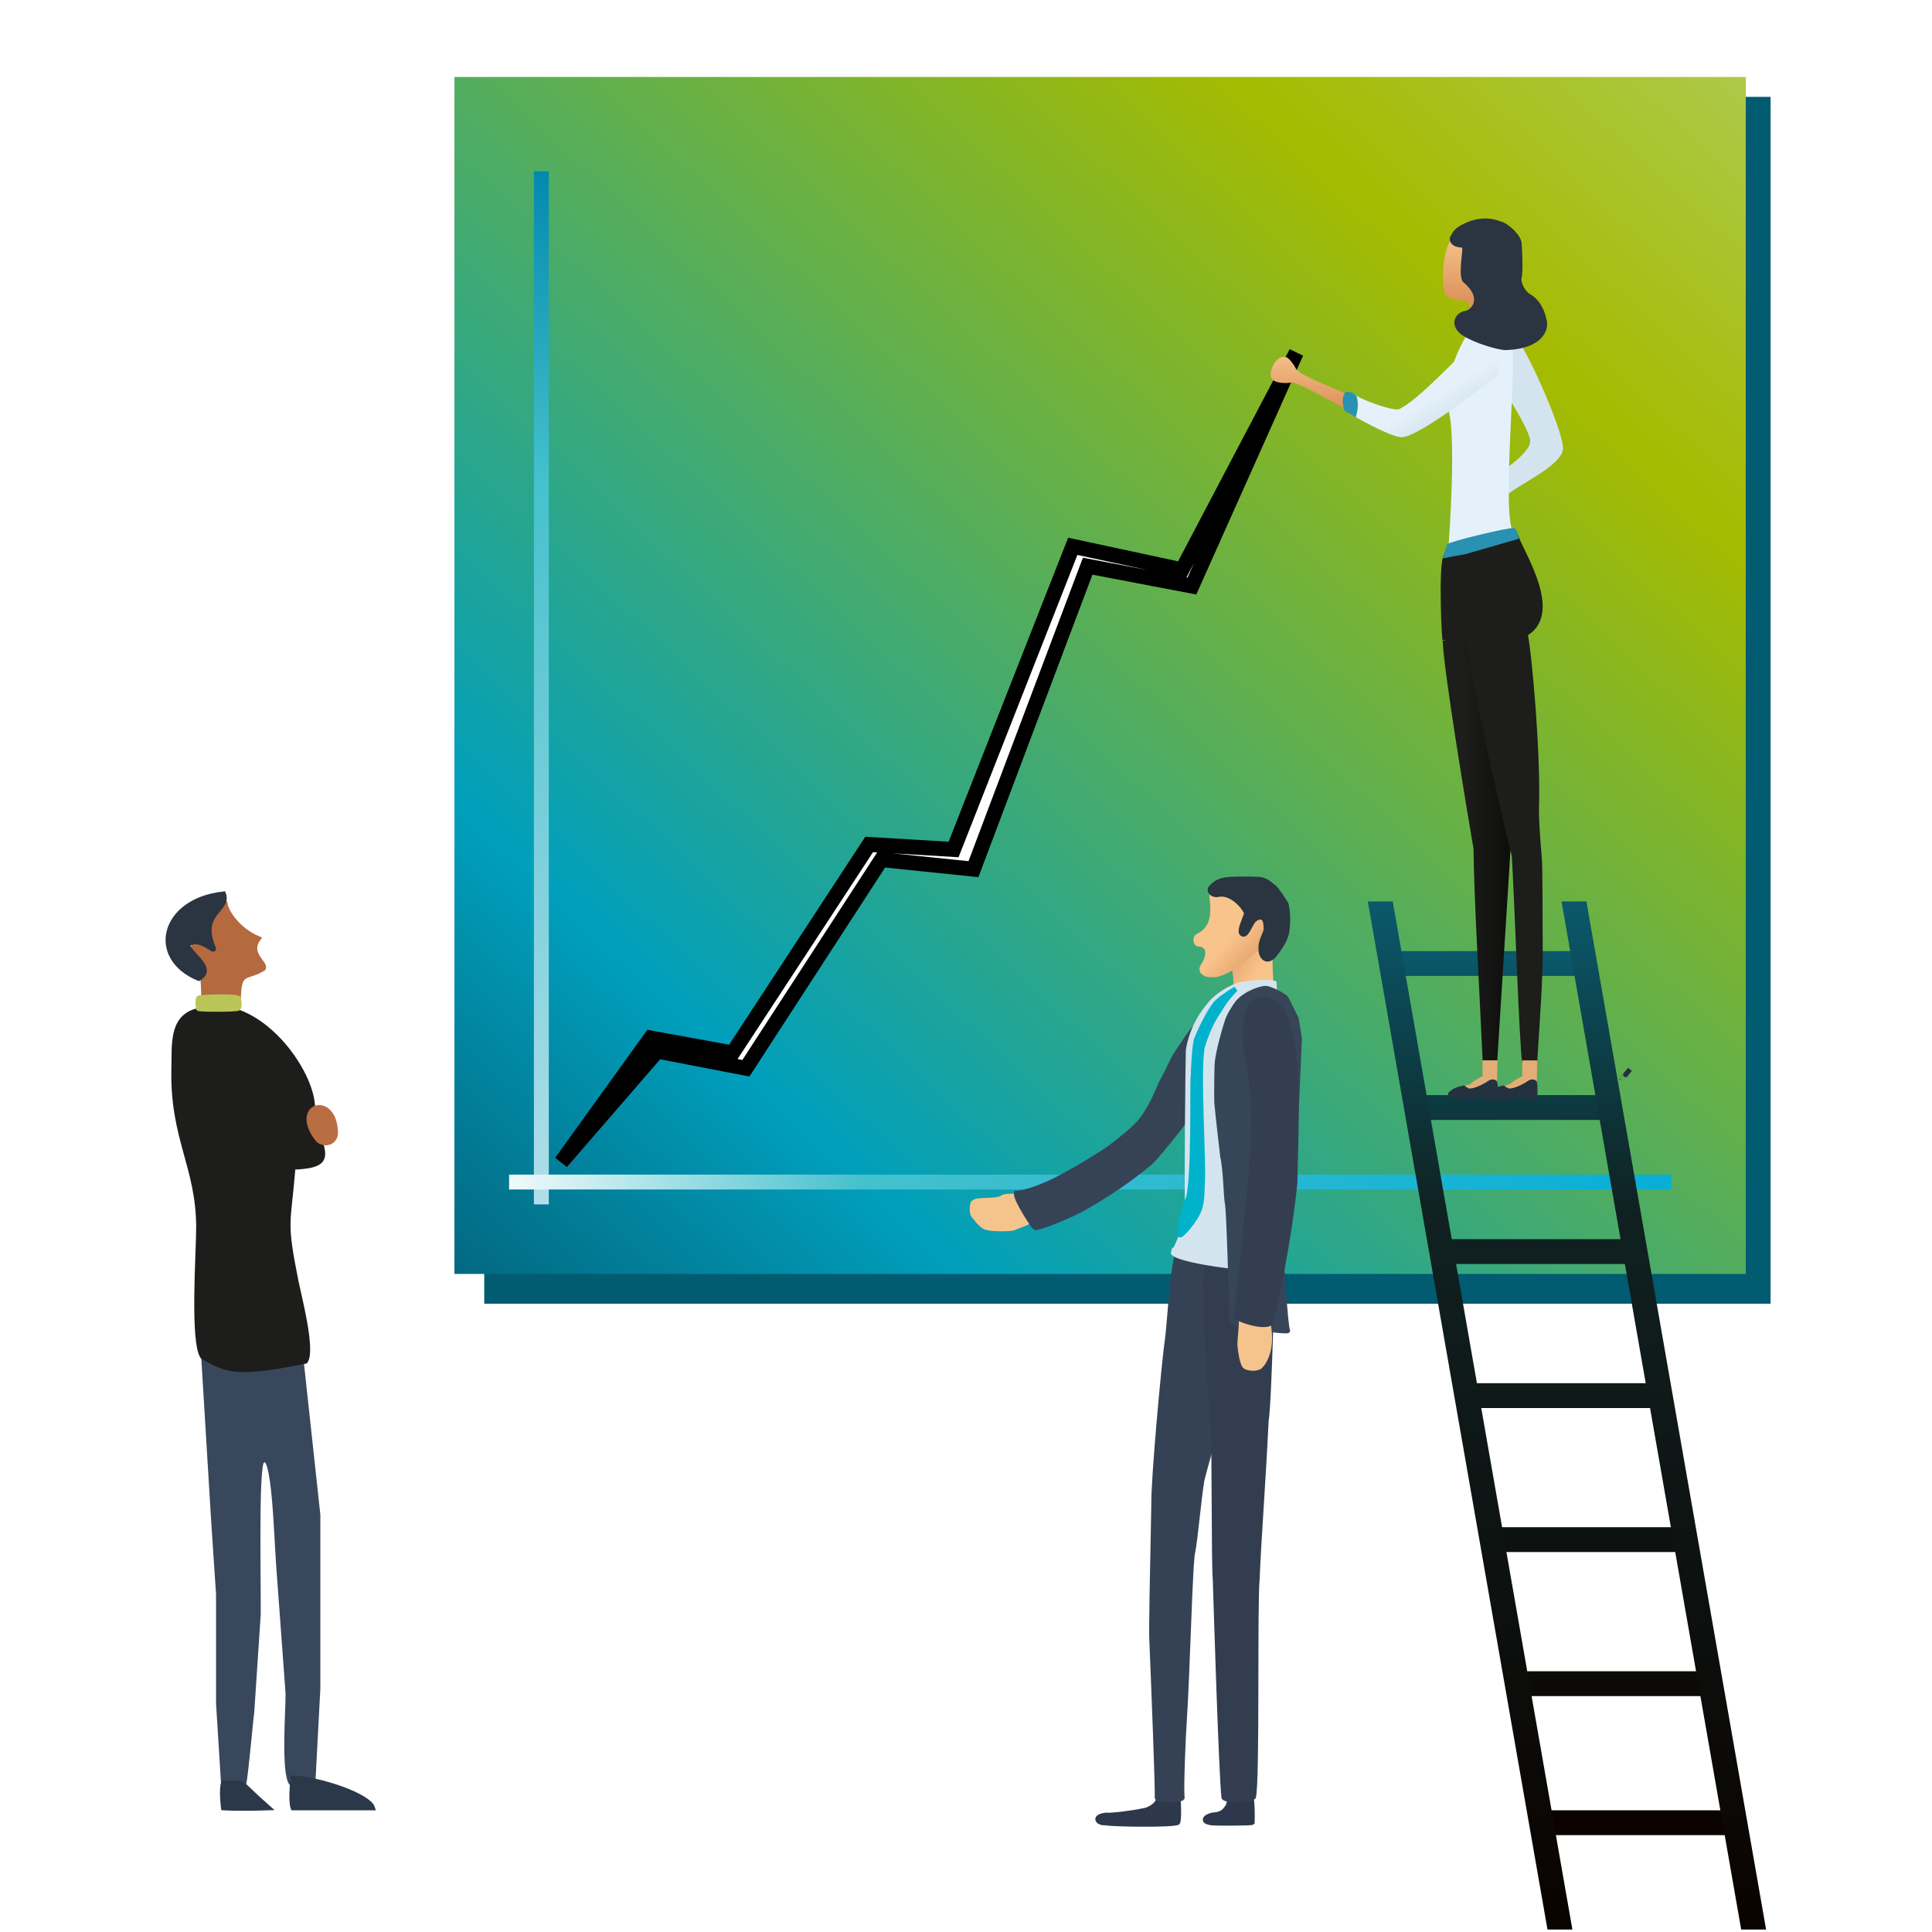 <?xml version="1.0" encoding="UTF-8" standalone="no"?>
<!DOCTYPE svg PUBLIC "-//W3C//DTD SVG 20010904//EN"
              "http://www.w3.org/TR/2001/REC-SVG-20010904/DTD/svg10.dtd">

<svg xmlns="http://www.w3.org/2000/svg"
     width="65.876mm" height="65.876mm"
     viewBox="0 0 389 389">
  <defs>
    <linearGradient id="Gradient1">
      <stop class="stop1" offset="0%"/>
      <stop class="stop2" offset="50%"/>
      <stop class="stop3" offset="100%"/>
    </linearGradient>
    <linearGradient id="chart-background" gradientTransform="rotate(0)" x1="0" y1="100%" x2="100%" y2="0">
      <stop offset="0%" stop-color="#036780"/>
      <stop offset="20%" stop-color="#009FBC"/>

      <stop offset="80%" stop-color="#A5BB00"/>
      <stop offset="100%" stop-color="#adc94a"/>
    </linearGradient >
    <linearGradient id="mid-head" gradientTransform="rotate(0)" x1="100%" y1="100%" x2="0" y2="0">
      <stop offset="0%" stop-color="#dc8e55"/>
      <stop offset="20%" stop-color="#e1a16a"/>
      <stop offset="50%" stop-color="#f9c48c"/>
    </linearGradient >
    <linearGradient id="mid-neck" gradientTransform="rotate(0)" x1="0" y1="0" x2="100%" y2="100%">
      <stop offset="0%" stop-color="#dc8e55"/>
      <stop offset="20%" stop-color="#e1a16a"/>
      <stop offset="70%" stop-color="#f9c48c"/>
    </linearGradient >
    <linearGradient id="yaxis" gradientTransform="rotate(90)">
      <stop offset="0%" stop-color="#0289ad"/>
      <stop offset="30%" stop-color="#45c1cd"/>
      <stop offset="100%" stop-color="#b0deea"/>
    </linearGradient >
    <linearGradient id="xaxis" gradientTransform="rotate(0)">
      <stop offset="0%" stop-color="#eff9fb"/>
      <stop offset="30%" stop-color="#45c1cd"/>
      <stop offset="100%" stop-color="#08aed6"/>
    </linearGradient >
    <linearGradient id="ladderfill" gradientTransform="rotate(90)">
      <stop offset="0%" stop-color="#0a586a"/>
      <stop offset="30%" stop-color="#102121"/>
      <stop offset="100%" stop-color="#0a0300"/>
    </linearGradient >
    <linearGradient id="lady-right-leg">
      <stop offset="0%" stop-color="#1d1d1b"/>
      <stop offset="30%" stop-color="#1d1d1b"/>
      <stop offset="100%" stop-color="#0d0d0b"/>
    </linearGradient >
    <linearGradient id="lady-left-leg">
      <stop offset="0%" stop-color="#1d1d1b"/>
      <stop offset="30%" stop-color="#1d1d1b"/>
      <stop offset="100%" stop-color="#0d0d0b"/>
    </linearGradient >
    <linearGradient id="lady-left-arm" gradientTransform="rotate(45)">
      <stop offset="0%" stop-color="#e5f1fa"/>
      <stop offset="80%" stop-color="#e5f1fa"/>
      <stop offset="100%" stop-color="#d8e7f1"/>
    </linearGradient >
    <linearGradient id="lady-face" gradientTransform="rotate(90)">
      <stop offset="0%" stop-color="#f5c18b"/>
      <stop offset="80%" stop-color="#de955d"/>
      <stop offset="100%" stop-color="#de955d"/>
    </linearGradient >
    <style type="text/css"><![CDATA[
        #rect1 { fill: url(#Gradient1); }
        .stop1 { stop-color: red; }
        .stop2 { stop-color: black; stop-opacity: 0; }
        .stop3 { stop-color: blue; }
      ]]></style>
  </defs>
  <g id="chart-g">
    <path id="chart-back"
          fill="#015b71"
          stroke="#015b71"
          stroke-width="1"
          d="M 350.00,20.00
             C 350.00,20.00 350.00,256.00 350.00,256.00
               342.69,256.00 98.00,256.00 98.00,256.00
               98.00,256.00 98.00,262.00 98.00,262.00
               98.00,262.00 356.00,262.00 356.00,262.00
               356.00,262.00 356.00,20.00 356.00,20.00
               356.00,20.00 350.00,20.00 350.00,20.00 Z" />
    <path id="chart-fore"
          fill="url(#chart-background)" stroke="url(#chart-background)" stroke-width="1"
          d="M 92.00,256.00
             C 92.00,256.00 351.00,256.00 351.00,256.00
               351.00,256.00 351.00,16.00 351.00,16.00
               351.00,16.00 92.00,16.00 92.00,16.00
               92.00,16.00 92.00,256.00 92.00,256.00 Z" />
    <path id="yaxis"
          fill="url(#yaxis)" stroke="url(#yaxis)" stroke-width="1"
          d="M 108.00,35.00
           C 108.00,35.00 108.00,242.00 108.00,242.00
             108.00,242.00 110.00,242.00 110.00,242.00
             110.00,242.00 110.00,35.00 110.00,35.00
             110.00,35.00 108.00,35.00 108.00,35.00 Z" />
    <path id="xaxis"
          fill="url(#xaxis)" stroke="url(#xaxis)" stroke-width="1"
          d="M 336.00,237.00
           C 336.00,237.00 336.00,239.00 336.00,239.00
             336.00,239.00 103.00,239.00 103.00,239.00
             103.00,239.00 103.00,237.00 103.00,237.00
             103.00,237.00 336.00,237.00 336.00,237.00 Z" />
    <path id="chart-line"
          fill="#ffffff" stroke="rbga(255,255,255,0.3)" stroke-width="3"
          d="M 113.01,233.99
             C 113.01,233.99 131.00,209.00 131.00,209.00
               131.00,209.00 147.52,212.00 147.52,212.00
               147.52,212.00 175.00,170.03 175.00,170.03
               175.00,170.03 192.00,171.04 192.00,171.04
               192.00,171.04 216.00,110.00 216.00,110.00
               216.00,110.00 238.00,114.73 238.00,114.73
               238.00,114.73 261.00,71.00 261.00,71.00
               261.00,71.00 239.98,118.00 239.98,118.00
               239.98,118.00 219.00,114.00 219.00,114.00
               219.00,114.00 196.00,175.00 196.00,175.00
               196.00,175.00 177.45,173.09 177.45,173.09
               177.45,173.09 150.18,215.09 150.18,215.09
               150.18,215.09 132.36,211.64 132.36,211.64
               132.36,211.64 113.01,233.99 113.01,233.99 Z" />
  </g>
  <g id="ladder-g">
    <path id="ladder-rungs"
          fill="url(#ladderfill)" stroke="url(#ladderfill)" stroke-width="1"
          d="M 326.88,250.00
           C 326.88,250.00 291.88,250.00 291.88,250.00
             291.88,250.00 292.58,254.00 292.58,254.00
             292.58,254.00 327.58,254.00 327.58,254.00
             327.58,254.00 326.88,250.00 326.88,250.00 Z
           M 307.09,337.00
           C 307.09,337.00 342.09,337.00 342.09,337.00
             342.09,337.00 342.79,341.00 342.79,341.00
             342.79,341.00 307.79,341.00 307.79,341.00
             307.79,341.00 307.09,337.00 307.09,337.00 Z
           M 346.98,365.00
           C 346.98,365.00 311.98,365.00 311.98,365.00
             311.98,365.00 312.68,369.00 312.68,369.00
             312.68,369.00 347.68,369.00 347.68,369.00
             347.68,369.00 346.98,365.00 346.98,365.00 Z
           M 296.95,279.00
           C 296.95,279.00 331.95,279.00 331.95,279.00
             331.95,279.00 332.65,283.00 332.65,283.00
             332.65,283.00 297.65,283.00 297.65,283.00
             297.65,283.00 296.95,279.00 296.95,279.00 Z
           M 286.82,221.00
           C 286.82,221.00 321.81,221.00 321.81,221.00
             321.81,221.00 322.52,225.00 322.52,225.00
             322.52,225.00 287.52,225.00 287.52,225.00
             287.52,225.00 286.82,221.00 286.82,221.00 Z
           M 316.75,192.00
           C 316.75,192.00 281.75,192.00 281.75,192.00
             281.75,192.00 282.45,196.00 282.45,196.00
             282.45,196.00 317.45,196.00 317.45,196.00
             317.45,196.00 316.75,192.00 316.75,192.00 Z
           M 337.02,308.00
           C 337.02,308.00 302.02,308.00 302.02,308.00
             302.02,308.00 302.72,312.00 302.72,312.00
             302.72,312.00 337.72,312.00 337.72,312.00
             337.72,312.00 337.02,308.00 337.02,308.00 Z" />
    <path id="ladder-edge"
          fill="url(#ladderfill)" stroke="url(#ladderfill)" stroke-width="1"
          d="M 280.00,182.00
           C 280.00,182.00 276.00,182.00 276.00,182.00
             276.00,182.00 312.00,388.00 312.00,388.00
             312.00,388.00 316.00,388.00 316.00,388.00
             316.00,388.00 280.00,182.00 280.00,182.00 Z
           M 351.00,388.00
           C 351.00,388.00 355.00,388.00 355.00,388.00
             355.00,388.00 319.00,182.00 319.00,182.00
             319.00,182.00 315.00,182.00 315.00,182.00
             315.00,182.00 351.00,388.00 351.00,388.00 Z" />
  </g>
  <g id="lady-g">
    <path id="right-leg"
          fill="url(#lady-right-leg)" stroke="url(#lady-right-leg)" stroke-width="1"
          d="M 294.91,111.00
           C 294.91,111.00 291.18,111.82 291.18,111.82
             290.00,114.00 290.87,130.43 291.00,129.00
             291.03,134.31 296.36,166.09 297.18,170.82
             297.36,182.09 298.08,193.29 299.00,213.00
             299.00,213.00 301.00,213.00 301.00,213.00
             301.00,213.00 304.36,159.55 304.36,159.55
             304.36,159.55 294.91,111.00 294.91,111.00 Z" />
    <path id="left-leg"
          fill="#1d1d1b" stroke="#1d1d1b" stroke-width="1"
          d="M 304.88,172.25
           C 304.12,169.38 299.34,149.07 298.09,141.82
             296.00,133.18 293.87,111.25 293.88,111.25
             293.88,111.25 305.25,108.12 305.25,108.12
             306.62,111.81 314.25,123.56 307.09,127.64
             308.00,131.91 309.69,152.00 309.38,161.94
             309.24,164.35 309.76,170.89 309.88,172.06
             310.17,174.73 310.04,184.55 310.12,190.75
             310.16,197.38 309.56,204.81 309.00,214.00
             309.00,214.00 307.00,214.00 307.00,214.00
             306.41,211.00 305.36,178.91 304.88,172.25 Z" />
    <path id="right-arm"
          fill="#d4e4ef" stroke="#d4e4ef" stroke-width="1"
          d="M 303.18,78.36
           C 303.26,78.34 309.18,87.36 308.55,89.09
             308.60,91.21 302.81,95.69 301.09,95.82
             301.09,95.82 302.91,99.45 302.91,99.45
             305.22,97.29 313.56,93.62 314.19,90.50
             314.60,87.30 305.77,67.80 304.25,67.69
             304.25,67.69 302.36,70.18 302.36,70.18
             302.36,70.18 303.18,78.36 303.18,78.36 Z" />
    <path id="shirt"
          fill="#e5f1fa" stroke="#e5f1fa" stroke-width="0"
          d="M 291.64,110.06
           C 291.67,110.14 293.48,85.57 291.35,81.91
             291.35,81.91 292.50,74.28 292.45,74.36
             292.55,72.18 295.45,66.91 296.04,66.48
             296.04,66.48 304.26,68.09 304.26,68.09
             305.74,71.17 302.23,103.17 304.65,107.04
             304.65,107.04 291.64,110.06 291.64,110.06 Z" />
    <path id="head"
          fill="url(#lady-face)" stroke="url(#lady-face)" stroke-width="1"
          d="M 293.12,47.94
           C 290.75,49.88 290.75,57.47 291.41,59.03
             292.44,59.94 295.85,60.32 295.81,60.03
             295.81,60.03 296.02,60.10 296.19,60.91
             296.31,61.50 296.41,62.91 296.41,62.91
             296.41,62.91 298.22,60.25 298.22,60.25
             298.22,60.25 295.69,49.00 295.69,49.00
             295.69,49.00 293.12,47.94 293.12,47.94 Z" />
    <path id="hair"
          fill="#2b3441" stroke="#2b3441" stroke-width="1"
          d="M 294.31,49.33
           C 293.60,49.38 292.23,48.97 292.43,47.96
             292.55,47.82 292.81,46.97 293.52,46.39
             294.07,45.88 295.69,45.07 296.81,44.80
             298.03,44.50 299.70,44.18 302.00,45.06
             303.44,45.38 305.83,47.72 305.88,49.03
             305.88,49.03 306.27,54.66 305.84,56.06
             305.75,57.25 306.73,59.18 308.07,59.80
             310.62,61.45 311.00,65.03 311.00,65.03
             311.09,65.67 310.99,69.70 303.06,70.00
             301.77,69.93 297.31,68.75 294.73,67.09
             292.27,65.36 293.47,63.36 295.09,63.09
             296.28,63.02 299.36,60.34 295.18,56.64
             294.11,56.21 294.87,51.29 294.91,50.73
             294.92,50.73 295.09,49.24 294.31,49.33 Z" />
    <path id="left-arm"
          fill="url(#lady-left-arm)" stroke="url(#lady-left-arm)" stroke-width="1"
          d="M 300.84,75.41
           C 302.13,74.06 301.80,69.22 295.62,71.00
             294.67,71.18 285.84,81.22 281.73,82.91
             280.16,83.28 273.52,80.81 272.64,79.91
             271.81,80.58 271.89,82.80 272.73,83.27
             272.73,83.27 279.91,87.44 282.27,87.55
             286.31,87.10 300.84,75.41 300.84,75.41 Z" />
    <path id="left-hand"
          fill="url(#lady-face)" stroke="url(#lady-face)" stroke-width="0"
          d="M 271.67,82.33
           C 273.22,84.07 261.53,76.71 260.02,77.02
             258.76,77.27 256.28,77.14 255.96,76.04
             255.42,75.18 256.70,71.21 259.11,71.96
             259.11,71.96 259.95,72.38 261.07,74.47
             262.44,75.96 269.58,78.40 271.91,79.78
             271.91,79.78 271.71,82.31 271.67,82.33 Z" />
    <path id="cuff"
          fill="#2991b2" stroke="#2991b2" stroke-width="1"
          d="M 272.67,79.95
           C 272.88,80.58 273.03,81.85 272.67,83.24
             271.78,82.63 271.14,82.46 271.09,82.36
             270.80,81.09 270.73,80.36 271.16,79.40
             271.40,79.34 272.43,79.56 272.67,79.95 Z" />
    <path id="waistband"
          fill="#2991b2" stroke="#2991b2" stroke-width="1"
          d="M 305.25,108.12
           C 305.20,107.69 304.91,106.94 304.73,106.84
             304.19,106.59 291.93,109.52 291.62,110.02
             291.63,109.99 291.65,110.51 291.20,111.78
             291.20,111.78 295.14,111.05 295.17,111.05
             295.21,111.05 305.25,108.12 305.25,108.12 Z" />
    <path id="left-foot"
          fill="#e4ad75" stroke="#e4ad75" stroke-width="1"
          d="M 295.65,220.12
           C 295.65,220.12 294.89,219.10 294.89,219.10
             297.24,218.64 295.32,218.81 299.00,217.00
             299.00,217.00 299.00,214.00 299.00,214.00
             299.00,214.00 301.00,214.00 301.00,214.00
             301.00,214.00 300.92,218.21 300.92,218.21
             300.92,218.21 295.65,220.12 295.65,220.12 Z" />
    <path id="left-shoe"
          fill="#243240" stroke="#243240" stroke-width="1"
          d="M 295.00,219.00
           C 295.24,220.63 298.88,218.85 300.00,218.00
             300.17,217.87 300.72,217.72 301.00,218.00
             301.07,218.14 301.12,220.60 300.99,221.02
             300.99,221.02 299.12,221.03 299.12,221.03
             299.09,220.99 298.95,220.12 298.98,220.02
             299.01,219.64 297.21,220.98 294.40,221.02
             293.49,220.98 292.41,220.49 292.09,220.35
             291.93,220.25 292.45,220.02 292.62,219.84
             293.23,219.34 295.02,218.99 295.00,219.00 Z" />
    <path id="right-foot"
          fill="#e4ad75" stroke="#e4ad75" stroke-width="1"
          d="M 303.65,220.12
           C 303.65,220.12 302.89,219.10 302.89,219.10
             305.24,218.64 303.32,218.81 307.00,217.00
             307.00,217.00 307.00,214.00 307.00,214.00
             307.00,214.00 309.00,214.00 309.00,214.00
             309.00,214.00 308.92,218.21 308.92,218.21
             308.92,218.21 303.65,220.12 303.65,220.12 Z" />
    <path id="right-shoe"
          fill="#243240" stroke="#243240" stroke-width="1"
          d="M 303.00,219.00
           C 303.24,220.63 306.88,218.85 308.00,218.00
             308.17,217.87 308.72,217.72 309.00,218.00
             309.07,218.14 309.12,220.60 308.99,221.02
             308.99,221.02 307.12,221.03 307.12,221.03
             307.09,220.99 306.95,220.12 306.98,220.02
             307.01,219.64 305.21,220.98 302.40,221.02
             301.49,220.98 300.41,220.49 300.09,220.35
             299.93,220.25 300.45,220.02 300.62,219.84
             301.23,219.34 303.02,218.99 303.00,219.00 Z
           M 328.19,215.30
           C 328.19,215.30 326.44,217.47 326.45,217.45" />

  </g>
  <g id="left-person">
    <path id="leftPants"
          fill="#39475c" stroke="#39475c" stroke-width="1"
          d="M 41.00,273.00
             C 41.00,273.00 43.00,306.00 43.00,306.00
               43.00,306.00 44.00,321.00 44.00,321.00
               44.00,321.00 44.00,343.00 44.00,343.00
               44.00,343.00 45.00,359.00 45.00,359.00
               48.17,359.43 47.53,359.12 49.12,359.03
               49.50,357.19 50.62,344.75 50.69,344.78
               50.69,344.78 52.00,325.00 52.00,325.00
               52.02,314.58 51.53,292.88 53.00,294.00
               55.19,292.25 55.60,307.82 56.09,315.00
               56.09,315.00 58.00,341.00 58.00,341.00
               58.03,344.16 57.06,356.99 58.69,359.06
               59.97,359.03 61.34,359.06 63.00,359.00
               63.00,359.00 64.00,340.00 64.00,340.00
               64.00,340.00 64.00,305.00 64.00,305.00
               64.00,305.00 60.65,274.09 60.65,274.09
               51.69,274.81 50.04,276.39 41.00,273.00 Z" />
    <path id="leftLshoe"
          fill="#2b3849" stroke="#2b3849" stroke-width="1"
          d="M 45.00,359.00
             C 44.53,360.56 45.00,364.00 45.00,364.00
               45.00,364.00 47.78,364.22 54.00,364.00
               46.94,357.78 50.12,359.19 45.00,359.00 Z
             M 69.00,365.66" />
    <path id="leftRshoe"
          fill="#2b3849" stroke="#2b3849" stroke-width="1"
          d="M 59.00,358.00
             C 58.47,362.62 59.00,364.00 59.00,364.00
               59.00,364.00 75.00,364.00 75.00,364.00
               74.25,361.66 64.91,358.31 59.00,358.00 Z" />
    <path id="leftShirt"
          fill="#1d1d1b" stroke="#1d1d1b" stroke-width="1"
          d="M 59.00,235.00
             C 69.01,234.65 63.56,231.35 62.91,222.45
               62.34,214.65 51.09,199.73 39.64,203.55
               34.48,204.89 35.13,210.50 35.01,215.00
               34.65,229.20 39.94,234.76 40.00,247.00
               40.02,251.94 38.70,270.07 40.82,273.18
               45.73,275.91 47.45,276.91 61.49,274.07
               63.06,271.85 60.17,260.85 59.60,258.00
               57.10,245.48 58.03,246.94 59.00,235.00 Z" />
    <path id="leftHand"
          fill="#b86d42" stroke="#b86d42" stroke-width="1"
          d="M 66.12,230.06
             C 66.69,229.84 67.59,229.35 67.55,228.02
               67.34,219.99 58.66,222.47 63.88,229.31
               64.68,230.33 66.15,230.09 66.12,230.06 Z" />
    <path id="leftHead"
          fill="#b5693e" stroke="#b5693e" stroke-width="1"
          d="M 40.00,186.00
             C 40.00,186.00 39.91,186.58 39.58,187.89
               39.24,188.67 39.02,188.53 39.00,190.00
               38.84,194.20 41.07,192.00 41.00,201.00
               43.73,201.91 46.31,201.51 48.00,201.00
               48.11,195.16 49.62,197.12 53.00,195.00
               53.67,194.00 49.73,192.04 52.00,189.00
               47.93,187.27 45.58,183.69 45.33,182.04
               42.16,182.64 40.00,186.00 40.00,186.00 Z" />
    <path id="leftHair"
          fill="#2b3441" stroke="#2b3441" stroke-width="1"
          d="M 40.00,197.00
             C 43.78,194.84 36.89,191.42 38.00,190.00
               40.27,188.58 43.16,191.76 43.00,191.00
               39.84,183.69 46.18,183.36 45.00,180.00
               32.71,181.31 29.87,192.78 40.00,197.00 Z" />
    <path id="leftCollar"
          fill="#bac557" stroke="#bac557" stroke-width="1"
          d="M 40.00,201.00
             C 39.87,201.13 39.76,202.11 40.00,203.00
               39.20,203.29 47.67,203.29 48.00,203.00
               48.00,203.00 48.33,202.38 48.00,201.00
               46.71,200.44 39.62,200.82 40.00,201.00 Z
             M 43.22,204.71" />
  </g>
  <g id="mid-man">
    <path id="man-right-shoe"
          fill="#2d384c" stroke="#2d384c" stroke-width="1"
          d="M 233.34,361.81
           C 233.43,363.33 231.22,364.56 230.00,364.62
             228.38,365.00 223.53,365.62 222.62,365.47
             219.88,365.85 221.24,367.18 222.56,367.00
             223.47,367.31 235.56,367.50 237.09,366.97
             237.48,366.65 237.27,361.51 237.09,361.66
             237.09,361.66 233.34,361.81 233.34,361.81 Z" />
    <path id="man-left-shoe"
          fill="#2d384c" stroke="#2d384c" stroke-width="1"
          d="M 247.44,361.50
           C 247.71,362.16 247.56,363.42 246.94,364.12
             246.38,364.96 245.50,365.40 244.20,365.44
             242.51,365.82 241.98,366.76 243.88,367.00
             243.71,367.13 251.89,367.13 252.12,366.94
             252.22,363.02 251.89,360.96 251.62,361.44
             251.69,361.44 247.44,361.50 247.44,361.50 Z" />
    <path id="man-right-leg"
          fill="#354255" stroke="#354255" stroke-width="1"
          d="M 237.82,250.91
           C 236.26,252.32 235.78,262.68 235.18,268.64
             234.31,274.69 232.21,298.20 232.31,302.93
             232.11,315.00 231.73,328.25 231.94,330.93
             232.30,339.60 233.12,360.44 233.00,361.91
             232.88,362.53 238.44,362.44 238.00,361.91
             237.81,359.19 238.25,349.56 238.45,346.55
             239.12,336.75 239.61,314.01 240.18,312.36
             240.75,309.26 241.31,302.25 242.00,298.00
             243.80,290.87 247.31,280.00 246.09,284.82
             246.09,284.82 245.91,257.82 245.91,257.82
             245.91,257.82 245.45,251.45 245.45,251.45
             245.45,251.45 237.82,250.91 237.82,250.91 Z" />
    <path id="man-left-leg"
          fill="#323e50" stroke="#323e50" stroke-width="1"
          d="M 243.12,253.81
           C 242.00,255.94 243.81,284.81 244.25,286.12
             244.56,292.88 244.38,314.88 244.69,318.06
             244.69,318.06 245.88,357.50 246.44,361.94
             247.19,362.69 251.69,362.38 252.38,361.81
             253.19,358.50 252.62,322.56 253.12,318.06
             253.44,309.81 254.31,299.06 254.94,286.00
             255.56,282.81 256.25,253.56 256.19,253.56
             256.19,253.56 243.12,253.81 243.12,253.81 Z" />
    <path id="man-right-hand"
          fill="#f5c48d" stroke="#f5c48d" stroke-width="1"
          d="M 205.36,241.09
           C 204.18,240.68 202.31,240.80 201.73,241.18
             200.64,242.04 196.69,241.33 196.00,242.18
             195.67,242.46 195.60,244.54 196.18,244.91
             196.92,245.87 197.99,247.14 198.82,247.18
             200.04,247.53 204.05,247.45 204.18,247.18
             207.91,245.83 208.82,245.00 208.82,245.00
             208.82,245.00 205.36,241.09 205.36,241.09 Z" />
    <path id="man-right-arm"
          fill="#364357" stroke="#364357" stroke-width="1"
          d="M 243.91,205.36
           C 243.91,205.36 240.82,206.73 240.82,206.73
             239.91,207.44 238.03,210.53 236.91,212.09
             235.84,213.75 235.16,215.75 233.73,218.18
             231.81,223.12 229.84,225.66 229.09,226.36
             227.80,227.80 223.04,231.63 221.16,232.62
             219.80,233.51 216.80,235.33 215.00,236.27
             211.93,238.07 207.49,240.04 204.64,240.27
             204.49,241.56 208.27,247.18 208.36,247.18
             209.73,247.19 216.36,244.40 218.82,242.91
             221.47,241.38 225.33,238.89 225.93,238.40
             228.20,236.85 229.84,235.46 231.47,234.20
             233.96,231.91 241.51,221.82 241.51,221.82
             241.51,221.82 243.91,205.36 243.91,205.36 Z" />
    <path id="man-neck"
          fill="url(#mid-neck)" stroke="url(#mid-neck)" stroke-width="1"
          d="M 248.70,199.04
           C 249.22,196.57 248.13,195.43 248.74,192.65
             248.74,192.65 251.91,184.70 251.91,184.70
             251.91,184.70 256.61,184.17 256.61,184.17
             255.43,187.13 255.66,195.29 255.96,198.83
             255.96,198.91 248.70,199.04 248.70,199.04 Z" />
    <path id="man-head"
          fill="url(#mid-head)" stroke="url(#mid-head)" stroke-width="1"
          d="M 244.17,179.89
           C 243.40,180.04 246.00,186.22 241.17,188.50
             240.64,188.82 240.70,189.83 241.13,190.04
             243.72,190.15 243.59,192.41 242.22,194.53
             241.52,195.54 242.61,196.44 244.37,196.24
             247.10,196.48 254.33,190.40 254.89,188.29
             255.94,189.61 257.53,188.65 257.42,188.51
             257.42,188.51 257.31,181.71 257.31,181.71
             257.31,181.71 251.47,178.87 251.47,178.87
             251.47,178.87 247.82,178.29 247.82,178.29
             247.96,178.05 244.77,178.86 244.17,179.89 Z" />
    <path id="man-hair"
          fill="#2b3441" stroke="#2b3441" stroke-width="1"
          d="M 245.33,180.09
           C 244.08,180.36 243.13,179.29 243.98,178.60
             245.29,177.05 247.28,177.10 248.00,177.04
             249.64,176.96 251.91,176.98 253.02,177.04
             254.82,177.00 255.58,177.97 256.58,178.71
             257.24,179.29 258.93,182.02 258.93,182.02
             259.27,183.20 259.44,185.71 259.02,187.96
             258.62,189.64 257.31,191.35 256.33,192.58
             254.71,194.02 253.82,192.20 253.89,191.09
             253.80,189.03 255.07,187.96 254.93,186.73
             254.86,183.27 252.53,185.15 252.53,185.18
             251.73,185.93 250.93,188.62 250.16,188.02
             249.22,187.73 251.04,184.22 251.00,183.84
             250.29,182.16 247.76,179.61 245.33,180.09 Z" />
    <path id="man-shirt"
          fill="#d4e4ef" stroke="#d4e4ef" stroke-width="1"
          d="M 236.25,252.25
           C 237.50,254.02 255.46,256.26 254.38,254.75
             254.25,254.75 256.62,199.38 256.62,199.38
             256.62,199.38 256.53,197.97 256.53,197.97
             255.19,197.50 248.96,198.15 249.16,198.47
             246.80,199.20 244.22,201.25 243.50,202.38
             240.09,206.31 239.38,210.56 239.25,211.62
             239.22,211.64 238.88,241.09 239.12,242.50
             239.27,247.00 236.14,252.68 236.25,252.25 Z" />
    <path id="man-tie"
          fill="#00b2cb" stroke="#00b2cb" stroke-width="1"
          d="M 248.80,199.11
           C 246.23,201.73 245.43,203.70 244.94,204.25
             243.52,206.48 242.57,209.21 242.25,210.25
             240.94,213.64 242.53,234.66 242.06,238.94
             242.00,240.94 242.00,242.69 241.06,244.44
             240.22,246.16 237.78,248.97 237.55,248.64
             237.42,247.73 238.30,243.17 239.04,241.81
             240.57,239.39 240.00,217.00 240.25,216.44
             240.24,216.41 240.50,209.83 241.00,209.06
             241.95,206.66 244.08,202.48 245.31,201.56
             246.46,200.52 248.80,199.11 248.80,199.11 Z" />
    <path id="man-jacket"
          fill="#374559" stroke="#374559" stroke-width="1"
          d="M 254.87,199.00
           C 256.02,199.09 258.80,200.65 258.98,201.07
             258.98,201.07 260.98,205.09 260.98,205.09
             260.98,205.09 261.64,209.09 261.64,209.09
             261.64,209.09 260.45,236.36 260.45,236.36
             260.45,236.36 257.82,250.45 257.82,250.45
             257.79,250.45 258.83,267.81 259.27,267.91
             259.28,268.28 248.14,266.91 248.13,266.04
             247.88,262.44 247.50,243.47 247.09,242.09
             246.88,240.97 246.78,235.34 246.18,232.82
             245.98,231.25 245.02,222.60 245.00,222.09
             244.93,221.47 244.98,214.70 245.09,213.91
             245.22,212.07 246.56,207.18 247.00,205.96
             247.31,204.57 248.88,202.28 249.18,201.91
             251.07,199.72 254.23,198.96 254.87,199.00 Z" />
    <path id="mid-man-left-hand"
          fill="#f5c48d" stroke="#f5c48d" stroke-width="1"
          d="M 249.71,263.93
           C 249.71,263.93 254.98,265.02 254.98,265.02
             256.90,272.00 253.98,274.91 253.62,275.20
             252.66,275.73 251.12,275.45 250.72,275.12
             250.10,274.71 249.66,271.40 249.67,271.04
             249.50,269.99 250.36,265.28 249.71,263.93 Z" />
    <path id="midman-left-arm"
          fill="#333f51" stroke="#333f51" stroke-width="1"
          d="M 248.74,264.78
           C 248.35,265.43 254.39,267.52 255.82,266.36
             258.29,256.22 260.00,245.36 260.73,238.09
             260.74,232.85 261.88,212.62 259.38,206.75
             258.52,203.06 256.62,201.38 254.12,201.12
             249.62,202.00 250.56,209.81 251.39,214.62
             252.44,219.31 252.52,223.27 252.27,231.15
             252.38,232.21 249.26,264.52 248.74,264.78 Z
           M 257.91,265.22" /></g>
</svg>
